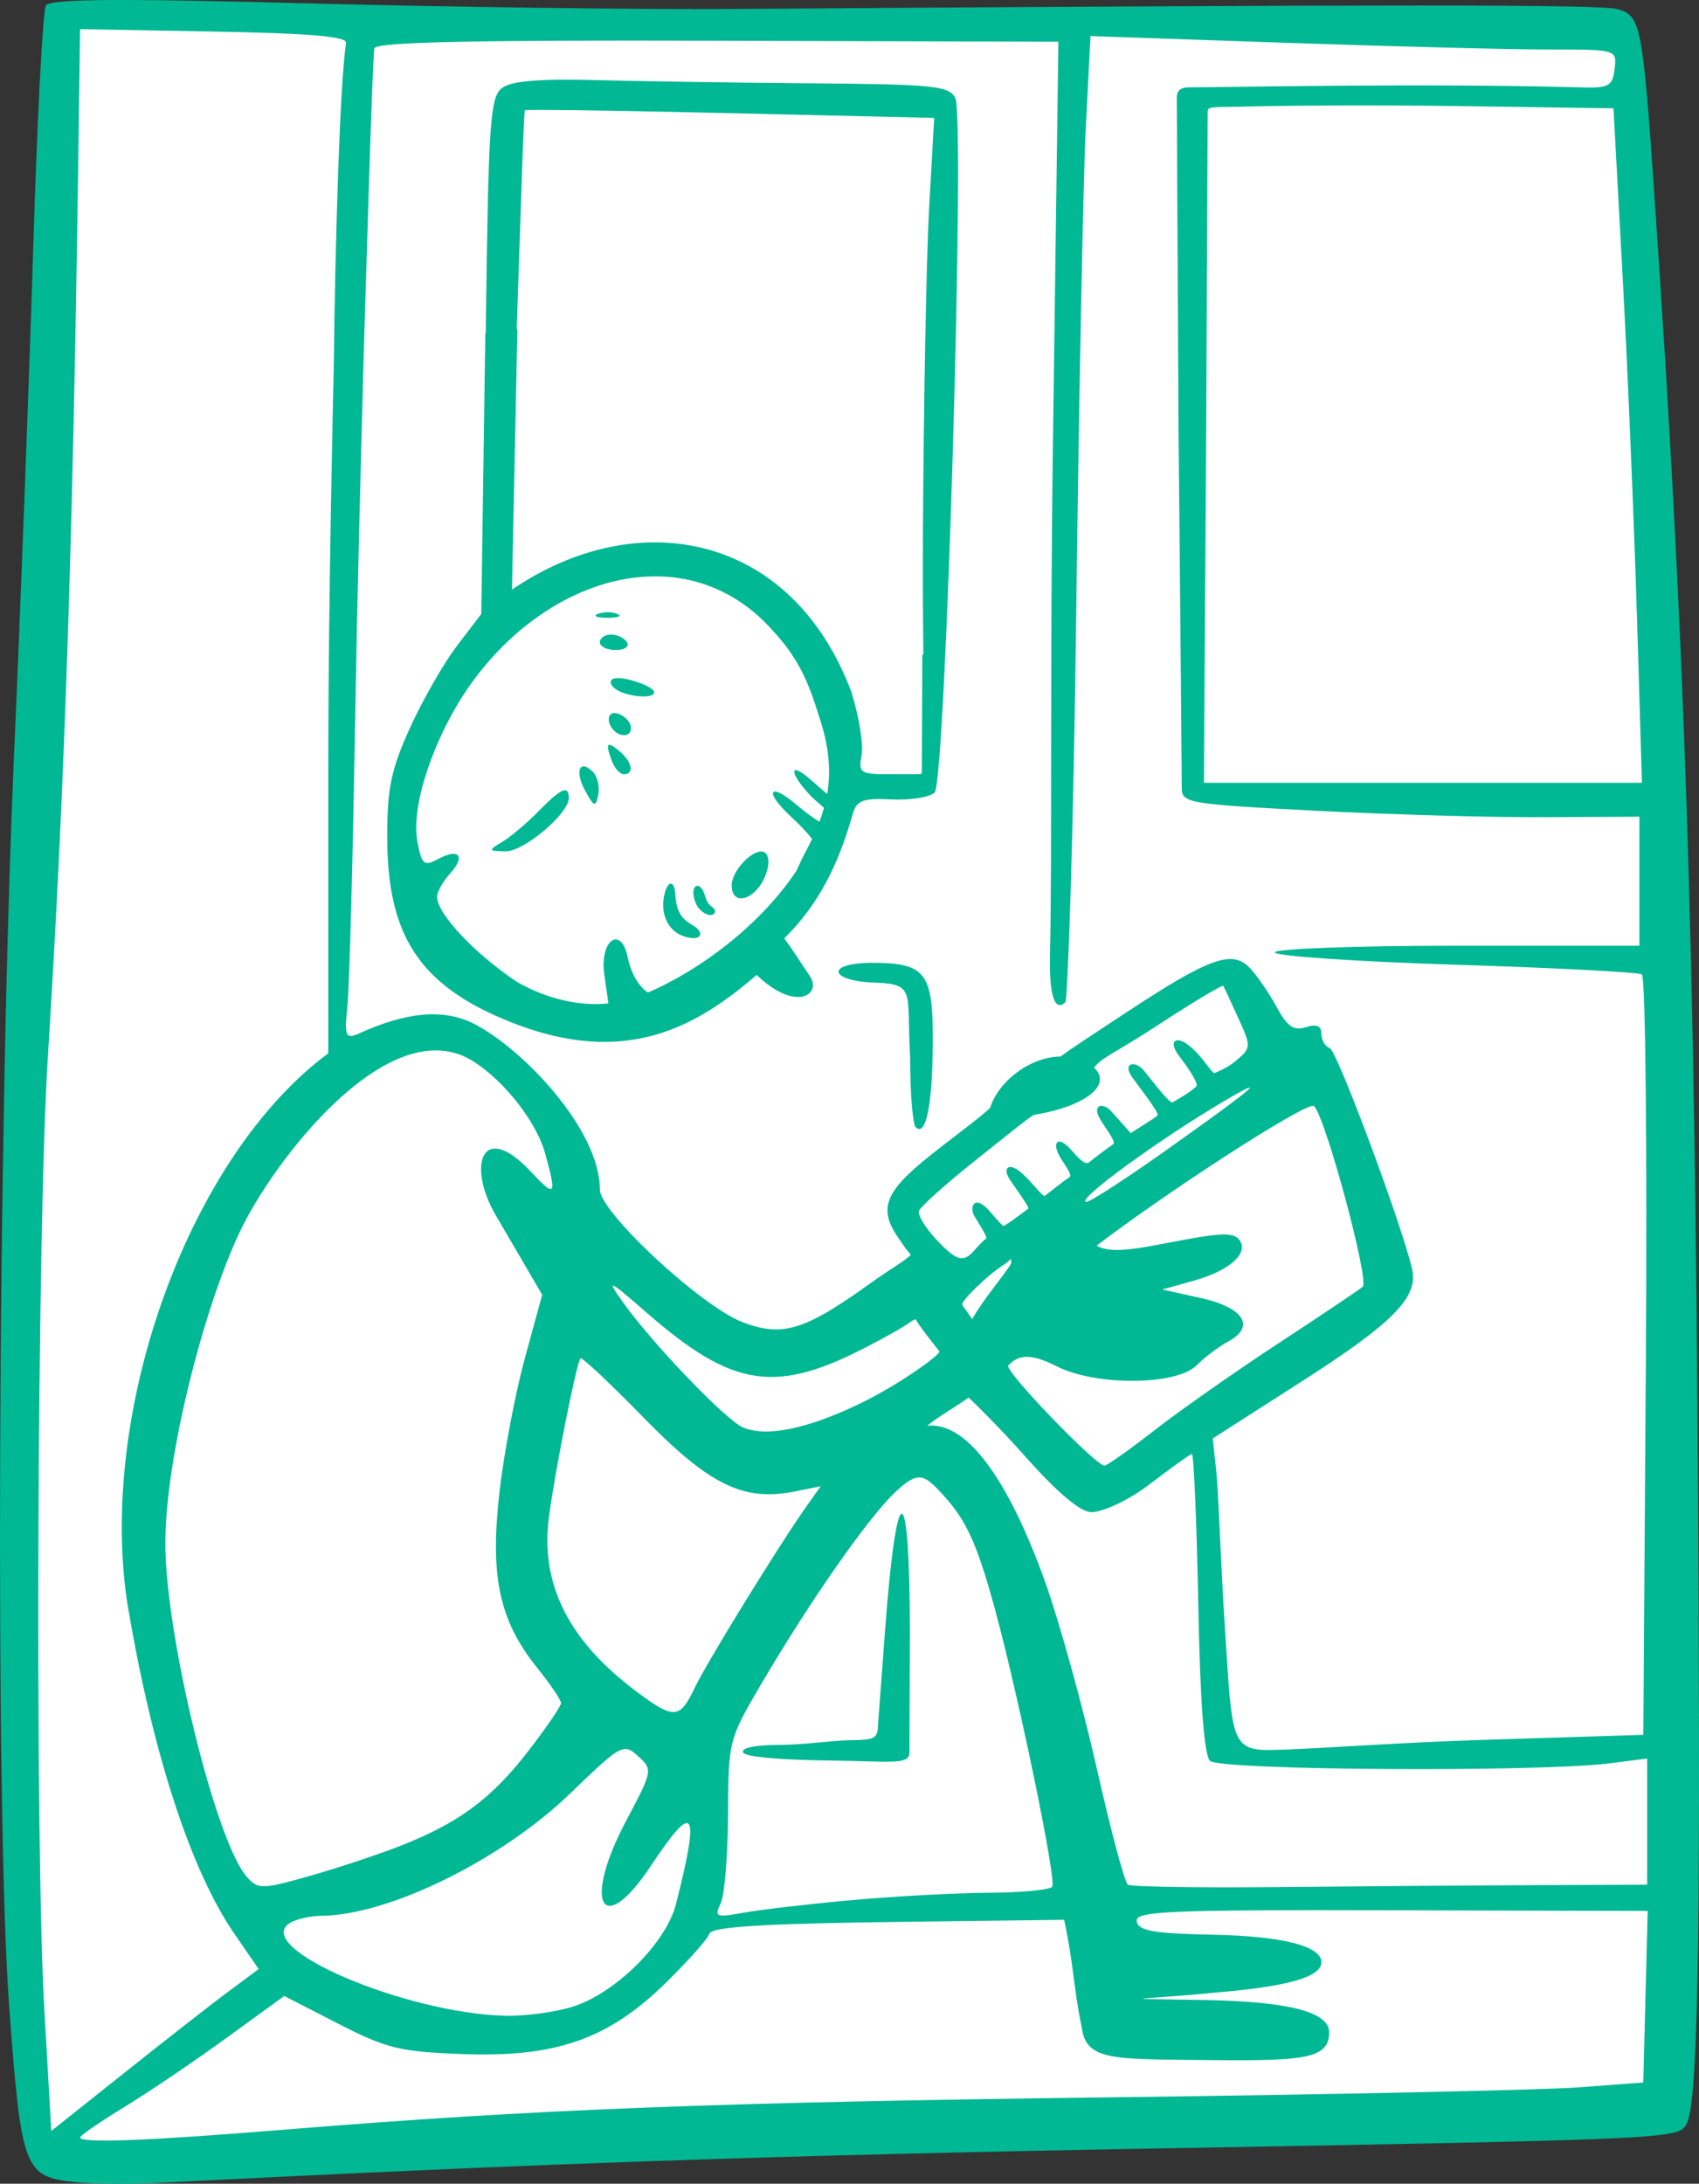 <?xml version="1.0" ?><svg height="257.786mm" viewBox="0 0 200.605 257.786" width="200.605mm" xmlns="http://www.w3.org/2000/svg">
    <rect x="0" y="0" width="200.605" height="257.786" fill="#333333" stroke="none"/>
    <path d="m 9591.112,936.746 184.862,0.577 5.042,245.671 c 0,0 -182.816,6.741 -185.817,6.741 -2.999,0 -7.504,0.822 -8.023,-8.07 -3.227,-55.313 3.936,-244.919 3.936,-244.919 z" fill="#FFFFFF" paint-order="markers stroke fill" transform="translate(99.044,116.308) translate(-9682.589,-1051.03)"/>
    <path d="m 9596.123,934.729 c -4.846,0.041 -6.918,0.255 -7.162,0.651 -0.358,0.582 -1.025,13.322 -1.483,28.311 -0.457,14.989 -1.48,42.093 -2.277,60.23 -1.937,44.148 -2.244,125.421 -0.555,147.937 1.421,18.967 1.745,19.822 7.759,20.459 v 5e-4 c 2.088,0.221 6.681,0.253 10.207,0.073 44.467,-2.279 72.708,-3.248 118.166,-4.056 59.038,-1.049 60.84,-1.129 61.842,-2.751 1.413,-2.268 1.74,-20.219 1.413,-74.64 -0.4,-66.344 -1.547,-100.614 -5.105,-152.517 -1.428,-20.827 -1.641,-21.902 -4.453,-22.637 -2.096,-0.548 -26.281,-0.551 -104.537,-0.01 -10.83,0.075 -33.335,-0.222 -50.008,-0.66 -11.341,-0.298 -18.961,-0.431 -23.807,-0.39 z m -3.124,3.435 15.801,0.284 c 11.396,0.205 15.756,0.581 15.6,1.35 -0.725,5.007 -1.269,22.887 -1.446,38.126 -0.369,16.2 -0.646,34.161 -0.646,47.032 v 34.108 c -16.117,11.894 -27.078,41.352 -23.803,64.449 2.898,17.653 7.473,31.872 12.7,39.466 l 2.883,4.189 -3.444,2.558 h -0.01 c -1.895,1.407 -7.4,5.707 -12.234,9.554 l -8.795,6.995 -0.825,-14.31 c -1.127,-19.552 -0.865,-92.103 0.408,-112.324 2.088,-33.164 3.084,-64.154 3.738,-116.16 z m 119.301,0.817 23.021,0.792 c 12.661,0.435 26.647,0.792 31.076,0.792 8.052,0 8.055,4.6e-4 7.787,2.29 -0.238,2.037 -0.672,2.278 -3.933,2.185 -18.379,-0.525 -42.551,-0.005 -45.95,-0.01 -0.958,-0.002 -1.81,0.036 -1.81,1.261 l 0.208,39.424 c 0.223,22.021 0.379,40.906 0.379,41.965 -0.01,1.852 0.602,1.958 15.794,2.748 8.692,0.452 20.852,0.794 27.024,0.762 l 11.22,-0.059 v 7.617 7.616 h -21.526 c -11.84,0 -21.525,0.353 -21.525,0.785 0,0.432 9.576,1.086 21.281,1.453 11.708,0.367 21.636,0.884 22.062,1.148 0.422,0.264 0.628,20.57 0.472,45.124 l -0.303,44.644 -18.779,0.587 c -10.328,0.323 -21.288,1.152 -24.398,1.175 -5.59,0.238 -5.335,-0.754 -6.2,-13.958 -0.522,-7.99 -0.787,-16.402 -1.02,-18.67 l -0.442,-4.123 10.477,-6.711 c 10.883,-6.971 13.84,-9.986 13.056,-13.312 -1.278,-5.436 -8.865,-25.773 -9.719,-26.059 -0.542,-0.18 -0.987,-0.94 -0.987,-1.687 0,-0.944 -0.56,-1.181 -1.838,-0.776 -1.426,0.453 -2.195,-0.078 -3.436,-2.372 -0.878,-1.625 -2.301,-3.699 -3.163,-4.609 -2.086,-2.198 -4.752,-1.244 -14.568,5.215 -4.154,2.733 -6.428,4.218 -7.81,5.229 -3.518,0.019 -7.332,2.904 -8.296,6.059 -1.376,1.299 -4.292,3.394 -7.094,5.629 -5.375,4.289 -6.141,6.299 -3.723,9.752 0.559,0.799 0.893,1.337 1.452,1.958 -0.6,0.677 -2.254,1.556 -4.819,3.398 -7.722,5.549 -10.36,6.349 -15.035,4.564 -4.889,-1.867 -16.859,-12.982 -16.859,-15.654 0,-7.068 -9.042,-16.559 -14.785,-19.535 -3.65,-1.892 -8.129,-1.452 -13.849,1.194 -1.407,0.564 -1.547,0.166 -1.173,-3.349 0.233,-2.194 0.659,-18.211 0.945,-35.592 0.174,-10.576 0.583,-27.017 1.004,-42.185 0.491,-15.82 0.925,-31.399 1.214,-35.24 0.055,-0.753 11.04,-1.002 40.429,-0.916 l 40.351,0.118 -0.636,46.717 c -0.383,27.533 -0.086,49.416 -0.352,60.852 -0.154,6.564 1.01,6.556 1.804,5.832 0.291,-0.265 0.964,-19.566 1.283,-45.386 0.322,-25.82 0.831,-51.837 1.134,-57.814 z m -62.806,5.149 5e-4,5.2e-4 c -3.714,0.043 -5.818,0.35 -6.64,0.951 -1.428,1.043 -1.622,3.799 -1.936,27.176 -0.01,0.586 0,1.136 -0.01,1.713 l -0.052,0.006 c -0.016,1.052 -0.03,1.567 -0.047,2.7 l -0.439,30.523 -2.85,3.735 c -1.569,2.054 -4.069,6.413 -5.557,9.687 -2.23,4.905 -2.7,7.161 -2.7,12.823 0.01,11.364 3.449,17.522 14.626,21.955 13.693,5.431 22.035,0.391 29.003,-5.588 4.555,4.425 7.787,2.333 6.253,0.1 -1.016,-1.477 -1.909,-2.946 -3.004,-4.419 5.442,-5.293 7.237,-11.803 8.166,-14.932 0.459,-1.304 1.135,-1.641 4.419,-1.471 2.28,0.118 4.611,-0.25 5.177,-0.819 1.304,-1.302 3.625,-79.603 2.434,-81.982 -0.717,-1.428 -2.571,-1.617 -17.032,-1.732 -8.924,-0.071 -20.419,-0.243 -25.545,-0.382 -1.608,-0.044 -3.025,-0.059 -4.263,-0.044 z m 98.587,3.045 v 0 h 5e-4 c 2.478,0.01 5.046,0.03 7.575,0.067 l 18.394,0.264 1.083,19.888 c 0.596,10.939 1.348,28.854 1.675,39.812 l 0.01,-5e-4 0.592,19.923 h -25.859 -25.857 l 0.259,-39.775 0.182,-39.184 c 0.01,-1.001 -0.166,-0.741 5.596,-0.892 2.285,-0.06 8.91,-0.132 16.347,-0.103 z m -100.58,0.521 c 3.743,0.008 12.368,0.153 22.29,0.385 l 24.057,0.563 -0.597,10.617 c -0.33,5.839 -0.653,23.291 -0.734,38.781 -0.028,5.764 0.01,10.23 0.053,13.889 l -0.122,0.111 -0.065,13.967 c -0.06,0.051 -0.13,0.084 -0.208,0.099 l -3.559,0.01 c -3.518,0 -3.737,-0.152 -3.337,-2.243 0.236,-1.236 -0.309,-4.604 -1.215,-7.483 -7.049,-18.749 -25.225,-22.183 -40.07,-12.065 l 0.586,-28.165 c 0.019,-0.916 0.039,-1.696 0.059,-2.591 v -0.004 l -0.089,0.01 0.103,-2.993 c 0.43,-12.443 0.735,-22.726 0.866,-22.846 0.03,-0.03 0.734,-0.043 1.982,-0.04 z m 26.651,60.786 c 3.131,3.243 4.575,5.808 6.016,10.555 1.296,3.736 1.505,6.712 1.048,9.391 l -0.058,-0.059 0.055,0.075 v 0.019 l -1.953,-1.705 c -2.575,-2.259 -2.584,-0.839 0,1.911 0.461,0.49 1.168,0.998 1.576,1.437 -0.154,0.548 -0.335,1.088 -0.537,1.623 -0.662,-0.398 -1.614,-1.071 -2.741,-2.029 -3.186,-2.708 -3.873,-1.593 -0.603,1.441 1.34,1.242 1.705,1.688 2.473,2.617 -0.347,0.73 -0.723,1.461 -1.123,2.207 -0.2,0.392 -0.438,0.993 -0.736,1.575 -4.184,6.279 -11.185,11.621 -17.524,14.35 -1.34,-0.9 -2.083,-2.679 -2.41,-4.253 -0.758,-3.654 -3.353,-1.996 -2.724,2.256 l 0.473,3.276 c -3.222,0.376 -7.195,-0.481 -10.715,-2.486 -4.752,-3.113 -9.517,-7.999 -9.517,-10.099 0,-0.573 0.682,-1.797 1.519,-2.722 1.89,-2.088 1.098,-3.07 -1.399,-1.734 -1.673,0.895 -1.927,0.681 -2.441,-2.056 -0.825,-4.403 2.119,-12.464 5.817,-17.901 9.109,-13.394 25.348,-18.215 35.511,-7.688 z m -18.866,-1.483 c -0.415,0 -0.831,0.064 -1.146,0.191 -0.629,0.254 -0.115,0.462 1.145,0.462 1.249,0 1.776,-0.208 1.146,-0.462 -0.314,-0.127 -0.729,-0.191 -1.144,-0.191 z m 0.409,2.629 c -0.727,0 -1.322,0.412 -1.322,0.916 0,0.504 0.85,0.916 1.888,0.916 1.036,0 1.63,-0.412 1.319,-0.916 -0.311,-0.504 -1.161,-0.916 -1.885,-0.916 z m 0.914,5.146 v 0 h -0.272 c -0.193,0.011 -0.35,0.046 -0.457,0.11 -0.431,0.256 -0.226,0.82 0.456,1.253 1.374,0.87 4.452,1.096 4.452,0.328 0,-0.644 -2.725,-1.637 -4.178,-1.692 z m -0.534,4.128 5e-4,10e-4 c -0.183,0.01 -0.346,0.068 -0.469,0.191 -0.281,0.269 -0.229,0.928 0.103,1.466 h 0.01 c 0.748,1.208 2.329,1.286 2.329,0.115 0,-0.81 -1.004,-1.664 -1.784,-1.763 -0.065,-0.01 -0.129,-0.011 -0.19,-0.01 z m -0.558,3.743 c -0.343,-0.018 -0.215,0.622 0.322,2.023 0.306,0.797 0.925,1.449 1.374,1.449 1.268,0 0.966,-1.484 -0.555,-2.748 -0.559,-0.464 -0.935,-0.712 -1.141,-0.724 z m -3.026,2.549 v 0 h -0.109 c -0.606,0.085 -0.615,1.295 0.269,2.898 1.056,1.92 1.214,1.965 1.534,0.439 0.195,-0.935 -0.091,-2.144 -0.633,-2.687 -0.433,-0.433 -0.793,-0.636 -1.06,-0.654 z m -2.217,2.825 c -0.5,-0.029 -1.477,0.759 -3.126,2.449 -1.351,1.385 -3.266,3.01 -4.259,3.61 -1.737,1.05 -1.724,1.092 0.328,1.145 2.143,0.054 7.486,-4.434 7.486,-6.288 0,-0.587 -0.129,-0.899 -0.429,-0.916 z m 23.205,7.22 c -1.226,-0.082 -3.54,2.285 -3.54,4.008 0,2.634 2.993,1.638 4.043,-1.345 0.488,-1.371 0.292,-2.126 -0.051,-2.468 -0.121,-0.121 -0.274,-0.182 -0.449,-0.194 z m -10.679,3.804 c -0.314,-0.067 -0.693,0.511 -0.879,1.648 -0.384,2.347 0.793,4.469 3.233,4.759 1.245,0.148 1.587,-0.717 0.03,-1.603 -0.961,-0.546 -1.785,-1.347 -1.889,-3.441 -0.045,-0.87 -0.249,-1.311 -0.493,-1.363 z m 3.147,0.256 c -0.45,-0.071 -0.782,0.643 -0.272,1.989 0.296,0.778 0.987,1.284 1.496,1.413 0.777,0.198 1.101,-0.483 0.453,-0.914 -0.548,-0.364 -0.686,-0.85 -0.893,-1.48 -0.2,-0.64 -0.512,-0.965 -0.782,-1.008 z m 20.905,9.082 c -5.925,-0.065 -5.525,2.156 0,2.339 4.908,0.163 3.701,1.161 4.155,8.775 0,4.198 0.296,7.929 0.659,8.291 h -0.01 c 1.184,1.183 1.974,-2.511 2.025,-9.63 0.078,-8.468 -0.73,-9.71 -6.83,-9.776 z m 41.133,2.722 c 0.096,0.165 0.893,1.877 1.768,3.804 1.572,3.453 1.563,3.527 -0.485,5.201 -0.79,0.645 -1.878,1.098 -2.358,1.31 -0.771,-0.627 -1.355,-1.954 -2.989,-3.277 -1.499,-1.214 -2.514,-0.553 -1.174,1.207 0.87,1.151 2.41,3.293 2.036,3.638 -0.689,0.634 -1.712,1.257 -2.794,1.866 -0.328,0.184 -2.166,-2.256 -3.358,-3.722 -1.062,-1.309 -2.625,-0.931 -1.399,0.775 0.792,1.105 3.259,4.229 2.983,4.49 -0.493,0.473 -2.762,1.784 -3.155,2.095 0,0 -0.999,-1.112 -2.287,-2.56 -0.982,-1.104 -2.267,-0.808 -1.412,0.757 0.626,1.151 2.043,2.839 1.617,3.115 -0.462,0.301 -2.274,1.647 -2.661,1.995 -0.436,0.394 -0.792,0.401 -2.228,-1.257 -1.662,-1.919 -2.443,-0.96 -1.314,0.887 0.527,0.863 1.429,2.029 1.05,2.26 -0.527,0.322 -2.319,1.728 -2.918,2.206 -0.224,0.177 -1.294,-1.404 -2.701,-2.674 -1.589,-1.429 -2.341,-0.571 -1.408,0.79 0.574,0.837 2.329,3.274 2.174,3.384 -0.683,0.474 -2.439,1.858 -2.926,2.052 -0.153,0.06 -1.647,-1.765 -1.909,-2.027 -1.667,-1.665 -2.147,-0.092 -1.512,0.926 0.343,0.547 1.565,2.458 1.357,2.586 -0.498,0.312 -1.497,1.574 -1.892,1.901 -1.008,0.838 -1.81,0.503 -3.823,-1.597 -1.402,-1.462 -2.399,-3.071 -2.217,-3.574 0.181,-0.504 3.218,-3.214 6.744,-6.022 4.806,-3.828 5.849,-4.688 6.787,-5.296 6.089,-0.996 9.348,-3.527 7.141,-5.593 1.033,-1.286 2.155,-1.497 7.706,-5.122 4.059,-2.651 7.453,-4.685 7.556,-4.52 z m -89.392,8.439 c 3.833,1.982 8.187,7.271 9.306,11.301 1.414,5.089 1.238,5.314 -1.685,2.183 -5.739,-6.143 -7.587,-0.759 -4.121,5.179 l 5.47,9.363 -2.066,7.566 c -1.138,4.161 -2.487,11.327 -3.001,15.923 -1.104,9.857 0.023,15.009 4.492,20.57 1.54,1.916 2.8,3.779 2.8,4.14 0,0.361 -1.743,2.914 -3.873,5.674 -4.387,5.689 -8.358,8.595 -15.473,11.328 -2.71,1.041 -7.493,2.612 -10.63,3.492 -5.322,1.494 -5.793,1.498 -7.086,0.069 -3.682,-4.068 -9.657,-28.463 -9.657,-39.429 0,-9.968 4.428,-27.517 8.768,-36.719 3.902,-8.273 17.008,-25.407 26.756,-20.639 z m 92.457,3.572 c 0.547,-0.092 -2.492,2.193 -9.39,7.093 -4.946,3.513 -9.363,6.387 -9.818,6.387 -1.53,0 8.463,-7.314 16.265,-11.903 1.704,-1.003 2.693,-1.536 2.942,-1.578 z m 7.54,2.145 v 0 c 0.05,-5e-4 0.087,0.01 0.107,0.03 1.376,1.375 6.561,20.63 5.746,21.334 -0.421,0.362 -4.886,3.358 -9.923,6.657 -5.037,3.299 -11.602,7.901 -14.588,10.227 -2.984,2.326 -5.676,4.23 -5.982,4.23 -1.011,0 -11.387,-10.725 -11.387,-11.788 1.083,-1.145 2.364,-1.665 5.741,0.057 4.604,2.347 14.136,2.284 16.527,-0.108 0.971,-0.969 2.644,-2.234 3.722,-2.81 3.274,-1.753 1.863,-4.011 -3.204,-5.132 l -4.57,-1.01 3.788,-1.062 c 4.061,-1.139 6.354,-3.124 5.399,-4.672 -0.82,-1.328 -3.171,-0.779 -10.176,0.537 -3.976,0.747 -5.676,0.654 -6.759,0.016 8.487,-6.457 23.993,-16.492 25.56,-16.507 z m -35.688,18.119 h 5e-4 c 0.045,0.016 0.042,0.159 0.042,0.495 -0.92,1.503 -3.434,4.402 -4.602,6.565 -0.268,-0.371 -0.999,-1.38 -1.181,-1.69 -0.211,-0.386 3.009,-3.537 4.886,-4.713 0.573,-0.359 0.78,-0.683 0.854,-0.656 z m -46.971,3.105 c 0.224,-0.025 1.424,0.983 3.954,3.188 10.246,8.934 15.289,9.675 26.332,3.873 5.588,-2.929 4.352,-2.652 5.432,-3.088 0.457,0.857 2.795,3.77 2.795,3.77 0.379,0.267 -4.713,3.942 -9.322,6.168 -6.252,3.018 -11.071,4.006 -13.845,2.838 -2.043,-0.86 -10.833,-10.042 -14.26,-14.892 -0.842,-1.193 -1.259,-1.837 -1.085,-1.857 z m -3.844,8.58 c 0.166,-0.171 3.531,2.995 7.476,7.034 7.74,7.928 11.773,9.897 17.797,8.693 l 3.09,-0.618 -1.579,2.219 c -3.211,4.518 -11.817,18.474 -13.268,21.517 -1.792,3.758 -2.447,3.815 -6.788,0.588 -8.11,-6.028 -11.493,-12.717 -10.457,-20.674 0.699,-5.357 3.269,-18.291 3.728,-18.758 z m 45.833,4.641 c 0.89,0.832 3.687,3.593 6.829,7.12 3.715,4.171 6.399,6.412 7.678,6.412 1.08,0 4.009,-1.141 6.725,-3.206 2.513,-1.911 4.92,-3.666 5.128,-3.666 0.218,0 0.569,8.271 0.75,17.819 0.216,11.4 0.688,17.719 1.377,18.407 1.121,1.122 38.977,1.348 47.27,0.282 l 4.352,-0.56 v 7.447 7.446 l -13.053,0.052 v 5e-4 c -7.179,0.029 -20.822,0.132 -30.318,0.229 -9.493,0.097 -17.569,-0.029 -17.943,-0.281 -0.373,-0.252 -2.028,-6.435 -3.673,-13.74 -1.647,-7.305 -4.386,-17.199 -6.087,-21.985 -1.682,-4.67 -7.154,-19.159 -13.931,-18.447 0.858,-0.775 3.822,-2.558 4.895,-3.329 z m -5.955,9.432 c 0.742,-0.047 1.405,0.445 2.33,1.414 3.058,3.203 4.403,5.5 6.818,14.476 2.833,10.527 7.167,31.567 6.676,32.407 -0.22,0.378 -3.572,0.706 -7.447,0.727 -3.874,0.022 -11.166,0.413 -16.205,0.868 -5.037,0.455 -10.773,1.121 -12.75,1.479 -3.314,0.601 -3.524,0.517 -2.747,-1.097 0.462,-0.961 0.84,-5.695 0.87,-10.519 0.028,-8.688 0.067,-8.835 4.034,-15.572 5.71,-9.696 12.407,-19.286 15.613,-22.356 1.243,-1.191 2.065,-1.778 2.807,-1.826 z m -1.953,4.29 c -0.559,0.021 -1.286,4.653 -1.975,13.897 l -0.789,10.588 c -0.076,2.122 -0.18,2.18 -3.53,2.247 -1.807,0.036 -5.434,0.537 -8.109,0.547 -3.006,0.01 -4.645,0.36 -4.297,0.926 h -0.01 c 0.319,0.516 4.743,0.853 10.129,0.916 7.035,0.083 9.415,0.558 9.496,-0.852 l 0.051,-14.492 c -0.017,-9.201 -0.408,-13.794 -0.966,-13.777 z m -32.53,27.764 c 0.472,0.035 0.867,0.356 1.406,0.844 1.753,1.588 1.731,1.7 -1.413,7.632 -5.19,9.785 -2.856,14.018 2.926,5.307 5.16,-7.772 5.824,-6.758 2.961,4.52 -1.179,4.641 -7.269,10.643 -12.34,12.162 -2.056,0.616 -5.545,1.077 -7.753,1.026 -11.918,-0.279 -30.061,-8.06 -25.506,-10.941 0.735,-0.465 2.396,-0.85 3.69,-0.86 7.976,-0.047 21.289,-6.59 29.46,-14.48 4.122,-3.978 5.531,-5.288 6.569,-5.21 z m 90.299,19.04 h 0.01 5e-4 l 30.3,0.073 -0.26,10.13 -0.259,10.129 -7.717,0.573 c -4.246,0.315 -28.774,0.839 -54.506,1.163 -47.533,0.6 -68.62,1.419 -97.94,3.804 l 0.01,5e-4 c -16.564,1.348 -24.416,1.649 -24.416,0.938 0,-0.215 2.368,-1.841 5.266,-3.613 2.897,-1.772 8.319,-5.441 12.05,-8.153 l 6.786,-4.931 6.385,3.278 c 5.702,2.928 7.273,3.31 14.741,3.583 10.998,0.403 17.159,-1.768 23.956,-8.44 2.627,-2.579 4.941,-5.179 5.122,-5.778 0.253,-0.788 6.17,-1.18 21.417,-1.374 l 20.469,-0.26 c 1.218,5.812 0.985,7.313 2.083,12.784 0.551,3.718 3.454,3.654 13.256,3.763 12.778,0.141 15.948,0.019 15.948,-3.278 0,-2.384 -4.806,-3.629 -14.658,-3.798 -11.955,-0.205 -7.673,0 1.106,-0.868 8.649,-0.715 12.635,-1.847 12.635,-3.589 0,-1.923 -4.612,-3.093 -12.825,-3.254 -6.959,-0.136 -8.771,-0.449 -8.979,-1.562 -0.241,-1.223 3.389,-1.383 30.024,-1.318 z" fill="#00B894" transform="translate(99.044,116.308) translate(-9682.589,-1051.03)"/>
</svg>
